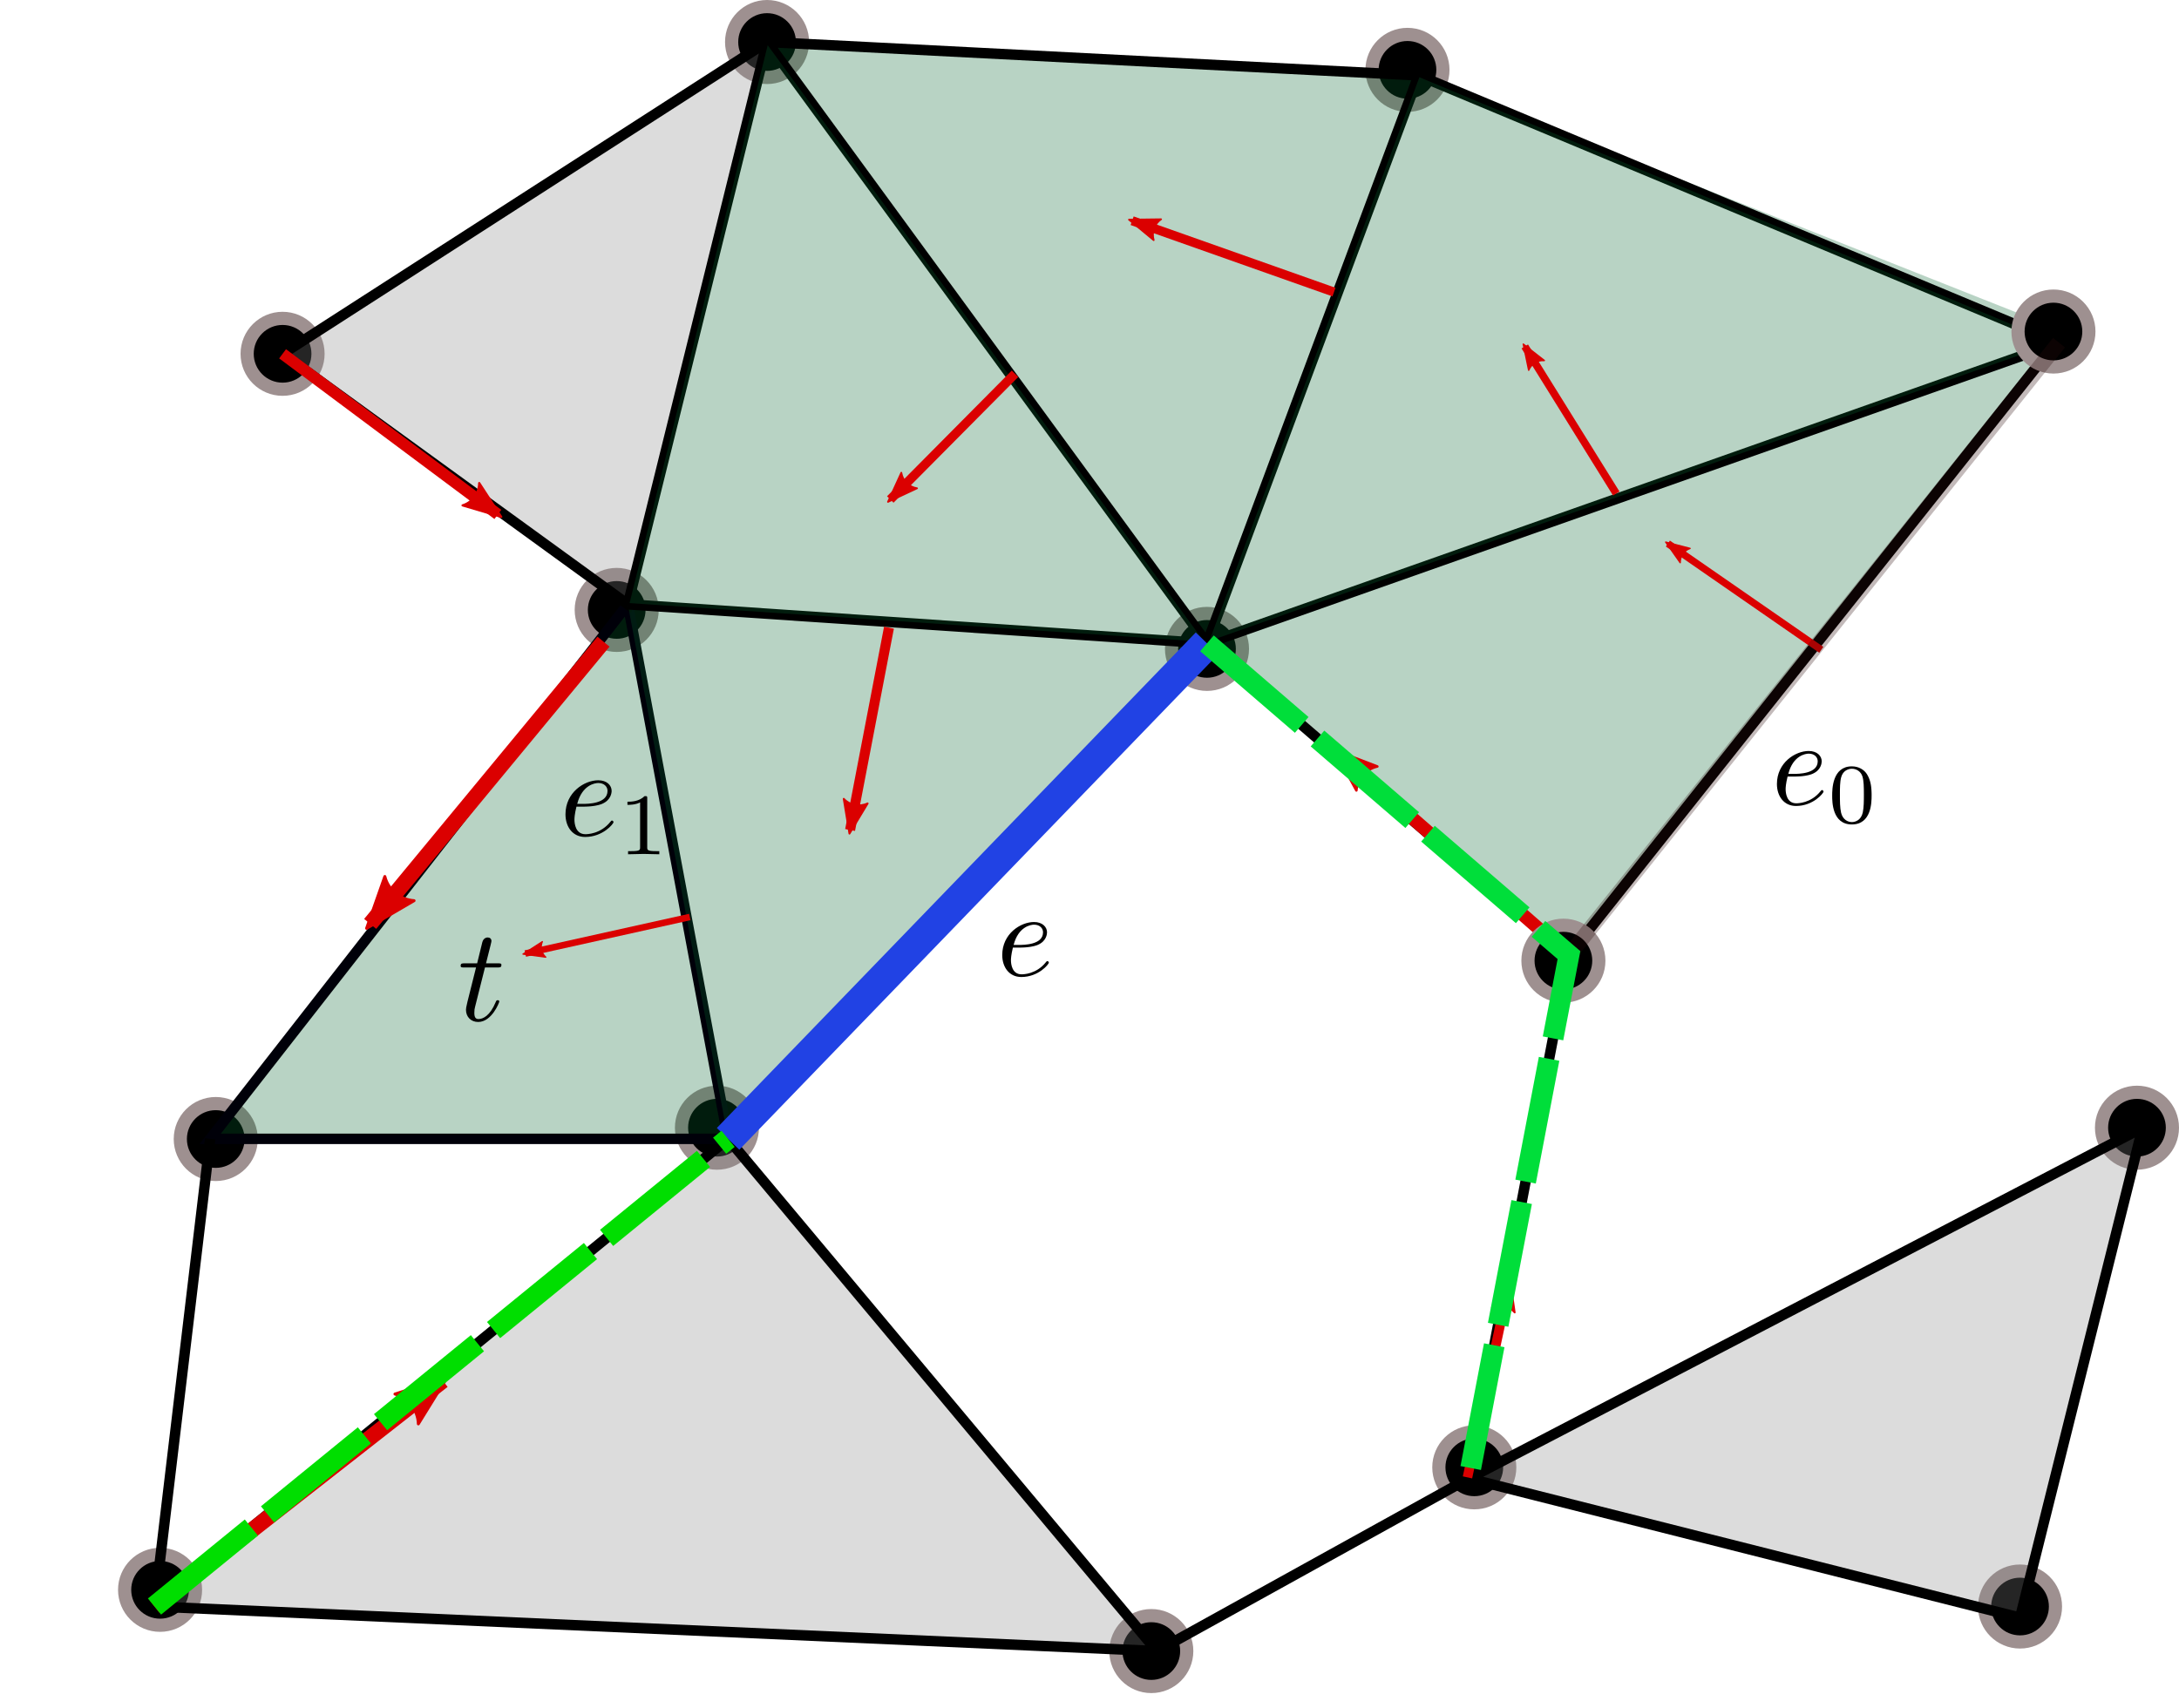 <?xml version="1.0" encoding="UTF-8" standalone="no"?>
<!-- Created with Inkscape (http://www.inkscape.org/) -->

<svg
   xmlns:dc="http://purl.org/dc/elements/1.1/"
   xmlns:cc="http://creativecommons.org/ns#"
   xmlns:rdf="http://www.w3.org/1999/02/22-rdf-syntax-ns#"
   xmlns:svg="http://www.w3.org/2000/svg"
   xmlns="http://www.w3.org/2000/svg"
   xmlns:sodipodi="http://sodipodi.sourceforge.net/DTD/sodipodi-0.dtd"
   xmlns:inkscape="http://www.inkscape.org/namespaces/inkscape"
   width="209.16mm"
   height="163.965mm"
   viewBox="0 0 209.16 163.965"
   version="1.1"
   id="svg8"
   inkscape:version="0.92.3 (2405546, 2018-03-11)"
   sodipodi:docname="drawing.svg">
  <sodipodi:namedview
     id="base"
     pagecolor="#ffffff"
     bordercolor="#666666"
     borderopacity="1.0"
     inkscape:pageopacity="0.0"
     inkscape:pageshadow="2"
     inkscape:zoom="0.98994949"
     inkscape:cx="440.54276"
     inkscape:cy="319.79388"
     inkscape:document-units="mm"
     inkscape:current-layer="layer1"
     showgrid="false"
     inkscape:window-width="1920"
     inkscape:window-height="1025"
     inkscape:window-x="0"
     inkscape:window-y="27"
     inkscape:window-maximized="1"
     fit-margin-top="0"
     fit-margin-left="0"
     fit-margin-right="0"
     fit-margin-bottom="0" />
  <defs
     id="defs2">
    <marker
       inkscape:isstock="true"
       style="overflow:visible"
       id="Arrow1Mend"
       refX="0"
       refY="0"
       orient="auto"
       inkscape:stockid="Arrow1Mend">
      <path
         transform="matrix(-0.4,0,0,-0.4,-4,0)"
         style="fill:#db0000;fill-opacity:1;fill-rule:evenodd;stroke:#db0000;stroke-width:1pt;stroke-opacity:1"
         d="M 0,0 5,-5 -12.5,0 5,5 Z"
         id="path984"
         inkscape:connector-curvature="0" />
    </marker>
    <marker
       inkscape:isstock="true"
       style="overflow:visible"
       id="marker13522"
       refX="0"
       refY="0"
       orient="auto"
       inkscape:stockid="Arrow2Lend">
      <path
         transform="matrix(-1.1,0,0,-1.1,-1.1,0)"
         d="M 8.719,4.034 -2.207,0.016 8.719,-4.002 c -1.745,2.372 -1.735,5.617 -6e-7,8.035 z"
         style="fill:#db0000;fill-opacity:1;fill-rule:evenodd;stroke:#db0000;stroke-width:0.625;stroke-linejoin:round;stroke-opacity:1"
         id="path13520"
         inkscape:connector-curvature="0" />
    </marker>
    <marker
       inkscape:stockid="Arrow1Mend"
       orient="auto"
       refY="0"
       refX="0"
       id="marker5874"
       style="overflow:visible"
       inkscape:isstock="true">
      <path
         id="path5872"
         d="M 0,0 5,-5 -12.5,0 5,5 Z"
         style="fill:#db0000;fill-opacity:1;fill-rule:evenodd;stroke:#db0000;stroke-width:1pt;stroke-opacity:1"
         transform="matrix(-0.4,0,0,-0.4,-4,0)"
         inkscape:connector-curvature="0" />
    </marker>
    <marker
       inkscape:isstock="true"
       style="overflow:visible"
       id="marker1882"
       refX="0"
       refY="0"
       orient="auto"
       inkscape:stockid="Arrow2Lend">
      <path
         transform="matrix(-1.1,0,0,-1.1,-1.1,0)"
         d="M 8.719,4.034 -2.207,0.016 8.719,-4.002 c -1.745,2.372 -1.735,5.617 -6e-7,8.035 z"
         style="fill:#000000;fill-opacity:1;fill-rule:evenodd;stroke:#000000;stroke-width:0.625;stroke-linejoin:round;stroke-opacity:1"
         id="path1880"
         inkscape:connector-curvature="0" />
    </marker>
    <marker
       inkscape:isstock="true"
       style="overflow:visible"
       id="Arrow2Lend"
       refX="0"
       refY="0"
       orient="auto"
       inkscape:stockid="Arrow2Lend">
      <path
         transform="matrix(-1.1,0,0,-1.1,-1.1,0)"
         d="M 8.719,4.034 -2.207,0.016 8.719,-4.002 c -1.745,2.372 -1.735,5.617 -6e-7,8.035 z"
         style="fill:#db0000;fill-opacity:1;fill-rule:evenodd;stroke:#db0000;stroke-width:0.625;stroke-linejoin:round;stroke-opacity:1"
         id="path996"
         inkscape:connector-curvature="0" />
    </marker>
    <marker
       inkscape:stockid="Arrow1Lend"
       orient="auto"
       refY="0"
       refX="0"
       id="marker1822"
       style="overflow:visible"
       inkscape:isstock="true">
      <path
         id="path1820"
         d="M 0,0 5,-5 -12.5,0 5,5 Z"
         style="fill:#000000;fill-opacity:1;fill-rule:evenodd;stroke:#000000;stroke-width:1pt;stroke-opacity:1"
         transform="matrix(-0.8,0,0,-0.8,-10,0)"
         inkscape:connector-curvature="0" />
    </marker>
    <marker
       inkscape:isstock="true"
       style="overflow:visible"
       id="Arrow2Lend-2"
       refX="0"
       refY="0"
       orient="auto"
       inkscape:stockid="Arrow2Lend">
      <path
         transform="matrix(-1.1,0,0,-1.1,-1.1,0)"
         d="M 8.719,4.034 -2.207,0.016 8.719,-4.002 c -1.745,2.372 -1.735,5.617 -6e-7,8.035 z"
         style="fill:#db0000;fill-opacity:1;fill-rule:evenodd;stroke:#db0000;stroke-width:0.625;stroke-linejoin:round;stroke-opacity:1"
         id="path996-9"
         inkscape:connector-curvature="0" />
    </marker>
    <marker
       inkscape:isstock="true"
       style="overflow:visible"
       id="Arrow2Lend-1"
       refX="0"
       refY="0"
       orient="auto"
       inkscape:stockid="Arrow2Lend">
      <path
         transform="matrix(-1.1,0,0,-1.1,-1.1,0)"
         d="M 8.719,4.034 -2.207,0.016 8.719,-4.002 c -1.745,2.372 -1.735,5.617 -6e-7,8.035 z"
         style="fill:#db0000;fill-opacity:1;fill-rule:evenodd;stroke:#db0000;stroke-width:0.625;stroke-linejoin:round;stroke-opacity:1"
         id="path996-94"
         inkscape:connector-curvature="0" />
    </marker>
    <marker
       inkscape:stockid="Arrow2Lend"
       orient="auto"
       refY="0"
       refX="0"
       id="Arrow2Lend-8"
       style="overflow:visible"
       inkscape:isstock="true">
      <path
         inkscape:connector-curvature="0"
         id="path996-4"
         style="fill:#db0000;fill-opacity:1;fill-rule:evenodd;stroke:#db0000;stroke-width:0.625;stroke-linejoin:round;stroke-opacity:1"
         d="M 8.719,4.034 -2.207,0.016 8.719,-4.002 c -1.745,2.372 -1.735,5.617 -6e-7,8.035 z"
         transform="matrix(-1.1,0,0,-1.1,-1.1,0)" />
    </marker>
    <marker
       inkscape:stockid="Arrow2Lend"
       orient="auto"
       refY="0"
       refX="0"
       id="Arrow2Lend-0"
       style="overflow:visible"
       inkscape:isstock="true">
      <path
         inkscape:connector-curvature="0"
         id="path996-3"
         style="fill:#db0000;fill-opacity:1;fill-rule:evenodd;stroke:#db0000;stroke-width:0.625;stroke-linejoin:round;stroke-opacity:1"
         d="M 8.719,4.034 -2.207,0.016 8.719,-4.002 c -1.745,2.372 -1.735,5.617 -6e-7,8.035 z"
         transform="matrix(-1.1,0,0,-1.1,-1.1,0)" />
    </marker>
    <marker
       inkscape:stockid="Arrow2Lend"
       orient="auto"
       refY="0"
       refX="0"
       id="Arrow2Lend-10"
       style="overflow:visible"
       inkscape:isstock="true">
      <path
         inkscape:connector-curvature="0"
         id="path996-6"
         style="fill:#db0000;fill-opacity:1;fill-rule:evenodd;stroke:#db0000;stroke-width:0.625;stroke-linejoin:round;stroke-opacity:1"
         d="M 8.719,4.034 -2.207,0.016 8.719,-4.002 c -1.745,2.372 -1.735,5.617 -6e-7,8.035 z"
         transform="matrix(-1.1,0,0,-1.1,-1.1,0)" />
    </marker>
    <marker
       inkscape:stockid="Arrow2Lend"
       orient="auto"
       refY="0"
       refX="0"
       id="Arrow2Lend-20"
       style="overflow:visible"
       inkscape:isstock="true">
      <path
         inkscape:connector-curvature="0"
         id="path996-61"
         style="fill:#db0000;fill-opacity:1;fill-rule:evenodd;stroke:#db0000;stroke-width:0.625;stroke-linejoin:round;stroke-opacity:1"
         d="M 8.719,4.034 -2.207,0.016 8.719,-4.002 c -1.745,2.372 -1.735,5.617 -6e-7,8.035 z"
         transform="matrix(-1.1,0,0,-1.1,-1.1,0)" />
    </marker>
    <marker
       inkscape:stockid="Arrow2Lend"
       orient="auto"
       refY="0"
       refX="0"
       id="Arrow2Lend-4"
       style="overflow:visible"
       inkscape:isstock="true">
      <path
         inkscape:connector-curvature="0"
         id="path996-7"
         style="fill:#db0000;fill-opacity:1;fill-rule:evenodd;stroke:#db0000;stroke-width:0.625;stroke-linejoin:round;stroke-opacity:1"
         d="M 8.719,4.034 -2.207,0.016 8.719,-4.002 c -1.745,2.372 -1.735,5.617 -6e-7,8.035 z"
         transform="matrix(-1.1,0,0,-1.1,-1.1,0)" />
    </marker>
    <marker
       inkscape:stockid="Arrow2Lend"
       orient="auto"
       refY="0"
       refX="0"
       id="Arrow2Lend-6"
       style="overflow:visible"
       inkscape:isstock="true">
      <path
         inkscape:connector-curvature="0"
         id="path996-93"
         style="fill:#db0000;fill-opacity:1;fill-rule:evenodd;stroke:#db0000;stroke-width:0.625;stroke-linejoin:round;stroke-opacity:1"
         d="M 8.719,4.034 -2.207,0.016 8.719,-4.002 c -1.745,2.372 -1.735,5.617 -6e-7,8.035 z"
         transform="matrix(-1.1,0,0,-1.1,-1.1,0)" />
    </marker>
    <marker
       inkscape:stockid="Arrow2Lend"
       orient="auto"
       refY="0"
       refX="0"
       id="Arrow2Lend-20-5"
       style="overflow:visible"
       inkscape:isstock="true">
      <path
         inkscape:connector-curvature="0"
         id="path996-61-2"
         style="fill:#db0000;fill-opacity:1;fill-rule:evenodd;stroke:#db0000;stroke-width:0.625;stroke-linejoin:round;stroke-opacity:1"
         d="M 8.719,4.034 -2.207,0.016 8.719,-4.002 c -1.745,2.372 -1.735,5.617 -6e-7,8.035 z"
         transform="matrix(-1.1,0,0,-1.1,-1.1,0)" />
    </marker>
    <marker
       inkscape:stockid="Arrow2Lend"
       orient="auto"
       refY="0"
       refX="0"
       id="Arrow2Lend-20-4"
       style="overflow:visible"
       inkscape:isstock="true">
      <path
         inkscape:connector-curvature="0"
         id="path996-61-7"
         style="fill:#db0000;fill-opacity:1;fill-rule:evenodd;stroke:#db0000;stroke-width:0.625;stroke-linejoin:round;stroke-opacity:1"
         d="M 8.719,4.034 -2.207,0.016 8.719,-4.002 c -1.745,2.372 -1.735,5.617 -6e-7,8.035 z"
         transform="matrix(-1.1,0,0,-1.1,-1.1,0)" />
    </marker>
    <marker
       inkscape:stockid="Arrow2Lend"
       orient="auto"
       refY="0"
       refX="0"
       id="Arrow2Lend-20-4-4"
       style="overflow:visible"
       inkscape:isstock="true">
      <path
         inkscape:connector-curvature="0"
         id="path996-61-7-3"
         style="fill:#db0000;fill-opacity:1;fill-rule:evenodd;stroke:#db0000;stroke-width:0.625;stroke-linejoin:round;stroke-opacity:1"
         d="M 8.719,4.034 -2.207,0.016 8.719,-4.002 c -1.745,2.372 -1.735,5.617 -6e-7,8.035 z"
         transform="matrix(-1.1,0,0,-1.1,-1.1,0)" />
    </marker>
    <marker
       inkscape:isstock="true"
       style="overflow:visible"
       id="Arrow2Lend-1-3"
       refX="0"
       refY="0"
       orient="auto"
       inkscape:stockid="Arrow2Lend">
      <path
         transform="matrix(-1.1,0,0,-1.1,-1.1,0)"
         d="M 8.719,4.034 -2.207,0.016 8.719,-4.002 c -1.745,2.372 -1.735,5.617 -6e-7,8.035 z"
         style="fill:#db0000;fill-opacity:1;fill-rule:evenodd;stroke:#db0000;stroke-width:0.625;stroke-linejoin:round;stroke-opacity:1"
         id="path996-94-6"
         inkscape:connector-curvature="0" />
    </marker>
  </defs>
  <g
     transform="translate(-43.969,-71.315)"
     id="layer1"
     inkscape:groupmode="layer"
     inkscape:label="Layer 1">
    <circle
       r="3.402"
       cy="223.951"
       cx="59.334"
       id="path815-626"
       style="fill:#000000;fill-opacity:1;stroke:#9e9090;stroke-width:1.265;stroke-miterlimit:4;stroke-dasharray:none;stroke-opacity:1" />
    <circle
       transform="scale(1,-1)"
       r="3.402"
       cy="-229.83"
       cx="154.482"
       id="path815-626-2"
       style="fill:#000000;fill-opacity:1;stroke:#9e9090;stroke-width:1.265;stroke-miterlimit:4;stroke-dasharray:none;stroke-opacity:1" />
    <circle
       r="3.402"
       cy="78.022"
       cx="179.071"
       id="path815-626-0"
       style="fill:#000000;fill-opacity:1;stroke:#9e9090;stroke-width:1.265;stroke-miterlimit:4;stroke-dasharray:none;stroke-opacity:1" />
    <circle
       r="3.402"
       cy="75.349"
       cx="117.599"
       id="path815-626-23"
       style="fill:#000000;fill-opacity:1;stroke:#9e9090;stroke-width:1.265;stroke-miterlimit:4;stroke-dasharray:none;stroke-opacity:1" />
    <circle
       r="3.402"
       cy="179.584"
       cx="112.788"
       id="path815-626-7"
       style="fill:#000000;fill-opacity:1;stroke:#9e9090;stroke-width:1.265;stroke-miterlimit:4;stroke-dasharray:none;stroke-opacity:1" />
    <circle
       r="3.402"
       cy="105.283"
       cx="71.094"
       id="path815-626-5"
       style="fill:#000000;fill-opacity:1;stroke:#9e9090;stroke-width:1.265;stroke-miterlimit:4;stroke-dasharray:none;stroke-opacity:1" />
    <circle
       r="3.402"
       cy="129.872"
       cx="103.166"
       id="path815-626-9"
       style="fill:#000000;fill-opacity:1;stroke:#9e9090;stroke-width:1.265;stroke-miterlimit:4;stroke-dasharray:none;stroke-opacity:1" />
    <circle
       r="3.402"
       cy="133.614"
       cx="159.827"
       id="path815-626-22"
       style="fill:#000000;fill-opacity:1;stroke:#9e9090;stroke-width:1.265;stroke-miterlimit:4;stroke-dasharray:none;stroke-opacity:1" />
    <circle
       r="3.402"
       cy="180.67"
       cx="64.679"
       id="path815-626-8"
       style="fill:#000000;fill-opacity:1;stroke:#9e9090;stroke-width:1.265;stroke-miterlimit:4;stroke-dasharray:none;stroke-opacity:1" />
    <path
       inkscape:connector-curvature="0"
       id="path9196"
       d="m 113.857,180.653 -55.058,44.901 96.217,4.276 z"
       style="fill:#868686;fill-opacity:0.282;stroke:#000000;stroke-width:1;stroke-linecap:butt;stroke-linejoin:miter;stroke-miterlimit:4;stroke-dasharray:none;stroke-opacity:1" />
    <path
       inkscape:connector-curvature="0"
       id="path9198"
       d="m 64.145,180.653 h 49.712 l -9.622,-51.316 z"
       style="fill:#05642e;fill-opacity:0.282;stroke:#000009;stroke-width:1;stroke-linecap:butt;stroke-linejoin:miter;stroke-miterlimit:4;stroke-dasharray:none;stroke-opacity:1" />
    <path
       inkscape:connector-curvature="0"
       id="path9200"
       d="m 64.145,180.653 -5.345,44.901 v 0"
       style="fill:none;stroke:#000000;stroke-width:1;stroke-linecap:butt;stroke-linejoin:miter;stroke-miterlimit:4;stroke-dasharray:none;stroke-opacity:1" />
    <circle
       r="3.402"
       cy="212.191"
       cx="185.485"
       id="path815-626-22-9"
       style="fill:#000000;fill-opacity:1;stroke:#9e9090;stroke-width:1.265;stroke-miterlimit:4;stroke-dasharray:none;stroke-opacity:1" />
    <circle
       r="3.402"
       cy="179.584"
       cx="249.095"
       id="path815-626-22-3"
       style="fill:#000000;fill-opacity:1;stroke:#9e9090;stroke-width:1.265;stroke-miterlimit:4;stroke-dasharray:none;stroke-opacity:1" />
    <circle
       r="3.402"
       cy="225.554"
       cx="237.87"
       id="path815-626-22-6"
       style="fill:#000000;fill-opacity:1;stroke:#9e9090;stroke-width:1.265;stroke-miterlimit:4;stroke-dasharray:none;stroke-opacity:1" />
    <path
       inkscape:connector-curvature="0"
       id="path9243"
       d="m 71.094,105.283 33.141,24.054 13.363,-53.988 z"
       style="fill:#868686;fill-opacity:0.282;stroke:#000000;stroke-width:1;stroke-linecap:butt;stroke-linejoin:miter;stroke-miterlimit:4;stroke-dasharray:none;stroke-opacity:1" />
    <path
       inkscape:connector-curvature="0"
       id="path9245"
       d="m 104.235,129.337 55.592,3.742 -45.97,47.574"
       style="fill:#05642e;fill-opacity:0.282;stroke:#000000;stroke-width:1;stroke-linecap:butt;stroke-linejoin:miter;stroke-miterlimit:4;stroke-dasharray:none;stroke-opacity:1" />
    <path
       inkscape:connector-curvature="0"
       id="path9247"
       d="m 117.599,75.349 62.541,3.207 -20.312,54.523 z"
       style="fill:#05642e;fill-opacity:0.282;stroke:#000000;stroke-width:1;stroke-linecap:butt;stroke-linejoin:miter;stroke-miterlimit:4;stroke-dasharray:none;stroke-opacity:1" />
    <path
       inkscape:connector-curvature="0"
       id="path9249"
       d="m 180.14,78.556 61.472,25.658 -81.784,28.865 34.745,29.934 47.574,-59.868"
       style="fill:#05642e;fill-opacity:0.282;stroke:#000000;stroke-width:1;stroke-linecap:butt;stroke-linejoin:miter;stroke-miterlimit:4;stroke-dasharray:none;stroke-opacity:1" />
    <path
       inkscape:connector-curvature="0"
       id="path9251"
       d="m 184.951,213.26 52.919,13.363 v 0 l 11.76,-47.039 z"
       style="fill:#868686;fill-opacity:0.282;stroke:#000000;stroke-width:1;stroke-linecap:butt;stroke-linejoin:miter;stroke-miterlimit:4;stroke-dasharray:none;stroke-opacity:1" />
    <path
       inkscape:connector-curvature="0"
       id="path9253"
       d="m 194.572,163.013 -9.622,50.247 -29.934,16.571"
       style="fill:none;stroke:#000000;stroke-width:1;stroke-linecap:butt;stroke-linejoin:miter;stroke-miterlimit:4;stroke-dasharray:none;stroke-opacity:1" />
    <path
       inkscape:connector-curvature="0"
       id="path12958"
       d="m 117.599,75.349 -13.363,53.988 55.592,3.742 z"
       style="fill:#05642e;fill-opacity:0.282;stroke:#000000;stroke-width:0.265px;stroke-linecap:butt;stroke-linejoin:miter;stroke-opacity:1" />
    <path
       inkscape:connector-curvature="0"
       id="path12960"
       d="m 180.14,78.556 -20.312,54.523 81.784,-28.865 z"
       style="fill:#05642e;fill-opacity:0.282;stroke:#000000;stroke-width:0.265px;stroke-linecap:butt;stroke-linejoin:miter;stroke-opacity:1" />
    <circle
       r="3.402"
       cy="103.145"
       cx="241.077"
       id="path815-626-22-1"
       style="fill:#000000;fill-opacity:1;stroke:#9e9090;stroke-width:1.265;stroke-miterlimit:4;stroke-dasharray:none;stroke-opacity:1" />
    <path
       inkscape:transform-center-y="-11.246468"
       inkscape:transform-center-x="-13.88336"
       sodipodi:nodetypes="cc"
       inkscape:connector-curvature="0"
       id="path12962"
       d="M 58.799,225.554 86.474,203.877"
       style="fill:none;stroke:#db0000;stroke-width:1.5;stroke-linecap:butt;stroke-linejoin:round;stroke-miterlimit:4;stroke-dasharray:none;stroke-opacity:1;marker-end:url(#Arrow2Lend)" />
    <path
       inkscape:transform-center-y="1.8890189"
       inkscape:transform-center-x="7.9863281"
       sodipodi:nodetypes="cc"
       inkscape:connector-curvature="0"
       id="path12962-7"
       d="m 110.181,159.355 -15.79,3.508"
       style="fill:none;stroke:#db0000;stroke-width:0.629;stroke-linecap:butt;stroke-linejoin:round;stroke-miterlimit:4;stroke-dasharray:none;stroke-opacity:1;marker-end:url(#Arrow2Lend-1)" />
    <g
       id="g18181"
       transform="matrix(0.596,0,0,0.596,16.126,139.051)">
      <g
         word-spacing="normal"
         letter-spacing="normal"
         font-size-adjust="none"
         font-stretch="normal"
         font-weight="normal"
         font-variant="normal"
         font-style="normal"
         stroke-miterlimit="10.433"
         xml:space="preserve"
         transform="matrix(0.429,0,0,-0.429,-75,225)"
         id="g18179"
         style="font-style:normal;font-variant:normal;font-weight:normal;font-stretch:normal;letter-spacing:normal;word-spacing:normal;text-anchor:start;fill:none;fill-opacity:1;fill-rule:evenodd;stroke:#000000;stroke-linecap:butt;stroke-linejoin:miter;stroke-miterlimit:10.433;stroke-dasharray:none;stroke-dashoffset:0;stroke-opacity:1"><path
           id="path18177"
           d="m 465.79,426.12 h 4.68 c 0.99,0 1.49,0 1.49,1 0,0.55 -0.5,0.55 -1.39,0.55 h -4.39 c 1.79,7.08 2.04,8.08 2.04,8.37 0,0.85 -0.59,1.35 -1.43,1.35 -0.16,0 -1.55,-0.05 -2,-1.8 l -1.94,-7.92 h -4.69 c -1,0 -1.5,0 -1.5,-0.94 0,-0.61 0.41,-0.61 1.41,-0.61 h 4.37 c -3.58,-14.14 -3.78,-14.98 -3.78,-15.89 0,-2.69 1.89,-4.58 4.58,-4.58 5.08,0 7.92,7.27 7.92,7.67 0,0.5 -0.39,0.5 -0.59,0.5 -0.46,0 -0.5,-0.15 -0.75,-0.7 -2.14,-5.17 -4.78,-6.37 -6.47,-6.37 -1.05,0 -1.55,0.65 -1.55,2.29 0,1.19 0.09,1.55 0.3,2.39 z"
           inkscape:connector-curvature="0"
           style="fill:#000000;stroke-width:0" /></g>    </g>
    <path
       style="fill:none;stroke:#db0000;stroke-width:0.877;stroke-linecap:butt;stroke-linejoin:round;stroke-miterlimit:4;stroke-dasharray:none;stroke-opacity:1;marker-end:url(#Arrow2Lend-8)"
       d="m 141.4,107.199 -11.974,12.071"
       id="path12962-5"
       inkscape:connector-curvature="0"
       sodipodi:nodetypes="cc"
       inkscape:transform-center-x="5.9280657"
       inkscape:transform-center-y="6.26959" />
    <path
       style="fill:none;stroke:#db0000;stroke-width:0.877;stroke-linecap:butt;stroke-linejoin:round;stroke-miterlimit:4;stroke-dasharray:none;stroke-opacity:1;marker-end:url(#Arrow2Lend-0)"
       d="M 172.017,99.359 152.641,92.506"
       id="path12962-6"
       inkscape:connector-curvature="0"
       sodipodi:nodetypes="cc"
       inkscape:transform-center-x="9.9035852"
       inkscape:transform-center-y="-3.3211729" />
    <path
       style="fill:none;stroke:#db0000;stroke-width:0.727;stroke-linecap:butt;stroke-linejoin:round;stroke-miterlimit:4;stroke-dasharray:none;stroke-opacity:1;marker-end:url(#Arrow2Lend-10)"
       d="M 199.111,118.696 190.332,104.577"
       id="path12962-3"
       inkscape:connector-curvature="0"
       sodipodi:nodetypes="cc"
       inkscape:transform-center-x="4.5825145"
       inkscape:transform-center-y="-7.0948755" />
    <path
       style="fill:none;stroke:#db0000;stroke-width:0.917;stroke-linecap:butt;stroke-linejoin:round;stroke-miterlimit:4;stroke-dasharray:none;stroke-opacity:1;marker-end:url(#Arrow2Lend-20)"
       d="m 184.83,213.155 4.015,-18.695"
       id="path12962-55"
       inkscape:connector-curvature="0"
       sodipodi:nodetypes="cc"
       inkscape:transform-center-x="-1.8397952"
       inkscape:transform-center-y="-9.5232797" />
    <path
       style="fill:none;stroke:#db0000;stroke-width:1.102;stroke-linecap:butt;stroke-linejoin:round;stroke-miterlimit:4;stroke-dasharray:none;stroke-opacity:1;marker-end:url(#Arrow2Lend-4)"
       d="m 71.094,105.283 20.664,15.419"
       id="path12962-65"
       inkscape:connector-curvature="0"
       sodipodi:nodetypes="cc"
       inkscape:transform-center-x="-10.628064"
       inkscape:transform-center-y="7.6618258" />
    <path
       style="fill:none;stroke:#db0000;stroke-width:1.5;stroke-linecap:butt;stroke-linejoin:round;stroke-miterlimit:4;stroke-dasharray:none;stroke-opacity:1;marker-end:url(#Arrow2Lend-6)"
       d="M 101.897,132.919 79.501,160.016"
       id="path12962-74"
       inkscape:connector-curvature="0"
       sodipodi:nodetypes="cc"
       inkscape:transform-center-x="11.155623"
       inkscape:transform-center-y="13.956462" />
    <path
       style="fill:none;stroke:#db0000;stroke-width:1.26;stroke-linecap:butt;stroke-linejoin:round;stroke-miterlimit:4;stroke-dasharray:none;stroke-opacity:1;marker-end:url(#Arrow2Lend-20-5)"
       d="M 194.664,163.092 172.394,143.615"
       id="path12962-55-5"
       inkscape:connector-curvature="0"
       sodipodi:nodetypes="cc"
       inkscape:transform-center-x="11.48559"
       inkscape:transform-center-y="-9.7195028" />
    <circle
       r="3.402"
       cy="163.548"
       cx="194.038"
       id="path815-626-22-7"
       style="fill:#000000;fill-opacity:1;stroke:#9e9090;stroke-width:1.265;stroke-miterlimit:4;stroke-dasharray:none;stroke-opacity:1" />
    <path
       style="fill:none;stroke:#db0000;stroke-width:0.688;stroke-linecap:butt;stroke-linejoin:round;stroke-miterlimit:4;stroke-dasharray:none;stroke-opacity:1;marker-end:url(#Arrow2Lend-20-4)"
       d="M 218.792,133.701 204.066,123.5"
       id="path12962-55-4"
       inkscape:connector-curvature="0"
       sodipodi:nodetypes="cc"
       inkscape:transform-center-x="7.5937336"
       inkscape:transform-center-y="-5.113295" />
    <path
       style="fill:none;stroke:#2d0c0d;stroke-width:1.465;stroke-linecap:butt;stroke-linejoin:miter;stroke-opacity:0.282;stroke-miterlimit:4;stroke-dasharray:none"
       d="m 194.572,163.013 47.039,-58.799"
       id="path23913"
       inkscape:connector-curvature="0" />
    <g
       transform="translate(148.395,86.746)"
       id="g1077">
      <g
         style="font-style:normal;font-variant:normal;font-weight:normal;font-stretch:normal;letter-spacing:normal;word-spacing:normal;text-anchor:start;fill:none;fill-opacity:1;fill-rule:evenodd;stroke:#000000;stroke-linecap:butt;stroke-linejoin:miter;stroke-miterlimit:10.433;stroke-dasharray:none;stroke-dashoffset:0;stroke-opacity:1"
         word-spacing="normal"
         letter-spacing="normal"
         font-size-adjust="none"
         font-stretch="normal"
         font-weight="normal"
         font-variant="normal"
         font-style="normal"
         stroke-miterlimit="10.433"
         xml:space="preserve"
         transform="matrix(0.234,0,0,-0.234,-40.991,156.87)"
         id="g1075"><path
           style="fill:#000000;stroke-width:0"
           inkscape:connector-curvature="0"
           id="path1071"
           d="m 464.83,417.71 0.14,0.01 h 0.16 0.17 0.17 l 0.19,0.01 h 0.2 l 0.21,0.01 0.22,0.01 0.22,0.01 0.23,0.01 0.24,0.01 0.25,0.02 0.25,0.02 0.25,0.02 0.53,0.05 0.53,0.07 0.55,0.07 0.54,0.1 0.54,0.11 0.54,0.12 0.26,0.07 0.26,0.08 0.25,0.08 0.25,0.08 0.24,0.09 0.24,0.1 c 3.48,1.5 3.73,4.43 3.73,5.12 0,2.2 -1.89,4.23 -5.33,4.23 v -1.09 c 2.35,0 3.69,-1.44 3.69,-3.14 0,-5.17 -7.97,-5.17 -10.01,-5.17 h -2.05 c 1.95,7.56 7.08,8.31 8.37,8.31 v 1.09 c -5.53,0 -13.04,-4.82 -13.04,-13.54 0,-5.08 2.93,-9.02 7.81,-9.02 7.12,0 11.31,5.28 11.31,5.88 0,0.29 -0.3,0.65 -0.59,0.65 -0.25,0 -0.35,-0.11 -0.66,-0.5 -3.94,-4.93 -9.36,-4.93 -9.95,-4.93 -3.89,0 -4.35,4.18 -4.35,5.78 0,0.59 0.05,2.14 0.8,5.18 z" /><path
           style="fill:#000000;stroke-width:0"
           inkscape:connector-curvature="0"
           id="path1073"
           d="m 496.66,409.87 v 0.71 l -0.02,0.68 -0.03,0.66 -0.04,0.64 -0.06,0.62 -0.07,0.6 -0.09,0.57 -0.11,0.56 -0.13,0.55 -0.15,0.53 -0.17,0.51 -0.19,0.5 -0.21,0.49 -0.24,0.48 -0.26,0.47 -0.14,0.23 -0.15,0.23 c -1.08,1.61 -3.23,3 -6.03,3 v -0.98 c 1.89,0 3.7,-1.14 4.33,-3.17 0.56,-1.88 0.59,-4.39 0.59,-7.43 0,-2.57 0,-5.15 -0.45,-7.34 -0.7,-3.17 -3.06,-3.94 -4.47,-3.94 v 0 c -1.59,0 -3.72,0.94 -4.42,3.8 -0.49,2.05 -0.49,4.91 -0.49,7.48 0,2.55 0,5.21 0.52,7.11 0.73,2.75 2.97,3.49 4.39,3.49 v 0.98 c -8.08,0 -8.08,-9.51 -8.08,-12.03 0,-2.5 0,-11.81 8.08,-11.81 8.09,0 8.09,9.31 8.09,11.81 z" /></g>    </g>
    <g
       transform="matrix(1.031,0,0,1.031,30.059,87.801)"
       id="g1255">
      <g
         style="font-style:normal;font-variant:normal;font-weight:normal;font-stretch:normal;letter-spacing:normal;word-spacing:normal;text-anchor:start;fill:none;fill-opacity:1;fill-rule:evenodd;stroke:#000000;stroke-linecap:butt;stroke-linejoin:miter;stroke-miterlimit:10.433;stroke-dasharray:none;stroke-dashoffset:0;stroke-opacity:1"
         id="g1253"
         transform="matrix(0.234,0,0,-0.234,-40.991,156.87)"
         xml:space="preserve"
         stroke-miterlimit="10.433"
         font-style="normal"
         font-variant="normal"
         font-weight="normal"
         font-stretch="normal"
         font-size-adjust="none"
         letter-spacing="normal"
         word-spacing="normal"><path
           style="fill:#000000;stroke-width:0"
           inkscape:connector-curvature="0"
           d="m 464.83,417.71 0.14,0.01 h 0.16 0.17 0.17 l 0.19,0.01 h 0.2 l 0.21,0.01 0.22,0.01 0.22,0.01 0.23,0.01 0.24,0.01 0.25,0.02 0.25,0.02 0.25,0.02 0.53,0.05 0.53,0.07 0.55,0.07 0.54,0.1 0.54,0.11 0.54,0.12 0.26,0.07 0.26,0.08 0.25,0.08 0.25,0.08 0.24,0.09 0.24,0.1 c 3.48,1.5 3.73,4.43 3.73,5.12 0,2.2 -1.89,4.23 -5.33,4.23 v -1.09 c 2.35,0 3.69,-1.44 3.69,-3.14 0,-5.17 -7.97,-5.17 -10.01,-5.17 h -2.05 c 1.95,7.56 7.08,8.31 8.37,8.31 v 1.09 c -5.53,0 -13.04,-4.82 -13.04,-13.54 0,-5.08 2.93,-9.02 7.81,-9.02 7.12,0 11.31,5.28 11.31,5.88 0,0.29 -0.3,0.65 -0.59,0.65 -0.25,0 -0.35,-0.11 -0.66,-0.5 -3.94,-4.93 -9.36,-4.93 -9.95,-4.93 -3.89,0 -4.35,4.18 -4.35,5.78 0,0.59 0.05,2.14 0.8,5.18 z"
           id="path1249" /><path
           style="fill:#000000;stroke-width:0"
           inkscape:connector-curvature="0"
           d="m 490.35,420.92 v 0.04 0.04 0.05 0.04 0.03 0.04 0.04 0.03 0.04 l -0.01,0.03 v 0.03 0.03 0.03 l -0.01,0.03 v 0.03 0.02 l -0.01,0.03 v 0.02 l -0.01,0.03 v 0.02 l -0.02,0.04 -0.01,0.04 -0.02,0.03 -0.02,0.03 -0.02,0.03 -0.02,0.03 -0.03,0.02 -0.03,0.02 -0.03,0.02 -0.04,0.01 -0.04,0.01 -0.05,0.02 h -0.02 -0.02 l -0.03,0.01 h -0.03 l -0.02,0.01 h -0.03 -0.03 -0.03 -0.03 l -0.04,0.01 h -0.03 -0.04 -0.03 -0.04 -0.04 -0.04 -0.04 -0.05 -0.04 -0.05 c -2.23,-2.2 -5.39,-2.23 -6.82,-2.23 v -1.25 c 0.84,0 3.14,0 5.04,0.97 v -17.77 c 0,-1.16 0,-1.61 -3.48,-1.61 h -1.31 v -1.25 c 0.62,0.03 4.9,0.14 6.2,0.14 1.08,0 5.47,-0.11 6.23,-0.14 v 1.25 h -1.32 c -3.49,0 -3.49,0.45 -3.49,1.61 z"
           id="path1251" /></g>    </g>
    <path
       inkscape:transform-center-y="9.9449544"
       inkscape:transform-center-x="1.6924678"
       sodipodi:nodetypes="cc"
       inkscape:connector-curvature="0"
       id="path12962-7-7"
       d="m 129.3,131.577 -3.731,19.425"
       style="fill:none;stroke:#db0000;stroke-width:0.962;stroke-linecap:butt;stroke-linejoin:round;stroke-miterlimit:4;stroke-dasharray:none;stroke-opacity:1;marker-end:url(#Arrow2Lend-1-3)" />
    <path
       inkscape:connector-curvature="0"
       id="path7007"
       d="m 113.857,180.653 45.97,-47.574"
       style="fill:none;stroke:#2142e4;stroke-width:3;stroke-linecap:butt;stroke-linejoin:miter;stroke-opacity:1;stroke-miterlimit:4;stroke-dasharray:none" />
    <path
       inkscape:connector-curvature="0"
       id="path7009"
       d="m 159.827,133.079 34.745,29.934 -9.622,50.247"
       style="fill:none;stroke:#00de3a;stroke-width:2;stroke-linecap:butt;stroke-linejoin:miter;stroke-opacity:1;stroke-miterlimit:4;stroke-dasharray:12, 2;stroke-dashoffset:0" />
    <path
       inkscape:connector-curvature="0"
       id="path7017"
       d="M 58.799,225.554 113.857,180.653"
       style="fill:none;stroke:#00de00;stroke-width:2;stroke-linecap:butt;stroke-linejoin:miter;stroke-opacity:1;stroke-miterlimit:4;stroke-dasharray:12,2;stroke-dashoffset:0" />
    <g
       id="g7112"
       transform="translate(74.034,103.166)"
       style="stroke:#172be8;stroke-opacity:1">
      <g
         word-spacing="normal"
         letter-spacing="normal"
         font-size-adjust="none"
         font-stretch="normal"
         font-weight="normal"
         font-variant="normal"
         font-style="normal"
         stroke-miterlimit="10.433"
         xml:space="preserve"
         transform="matrix(0.234,0,0,-0.234,-40.991,156.87)"
         id="content"
         style="font-style:normal;font-variant:normal;font-weight:normal;font-stretch:normal;letter-spacing:normal;word-spacing:normal;text-anchor:start;fill:none;fill-opacity:1;fill-rule:evenodd;stroke:#172be8;stroke-linecap:butt;stroke-linejoin:miter;stroke-miterlimit:10.433;stroke-dasharray:none;stroke-dashoffset:0;stroke-opacity:1"><path
           id="path7109"
           d="m 464.83,417.71 0.14,0.01 h 0.16 0.17 0.17 l 0.19,0.01 h 0.2 l 0.21,0.01 0.22,0.01 0.22,0.01 0.23,0.01 0.24,0.01 0.25,0.02 0.25,0.02 0.25,0.02 0.53,0.05 0.53,0.07 0.55,0.07 0.54,0.1 0.54,0.11 0.54,0.12 0.26,0.07 0.26,0.08 0.25,0.08 0.25,0.08 0.24,0.09 0.24,0.1 c 3.48,1.5 3.73,4.43 3.73,5.12 0,2.2 -1.89,4.23 -5.33,4.23 v -1.09 c 2.35,0 3.69,-1.44 3.69,-3.14 0,-5.17 -7.97,-5.17 -10.01,-5.17 h -2.05 c 1.95,7.56 7.08,8.31 8.37,8.31 v 1.09 c -5.53,0 -13.04,-4.82 -13.04,-13.54 0,-5.08 2.93,-9.02 7.81,-9.02 7.12,0 11.31,5.28 11.31,5.88 0,0.29 -0.3,0.65 -0.59,0.65 -0.25,0 -0.35,-0.11 -0.66,-0.5 -3.94,-4.93 -9.36,-4.93 -9.95,-4.93 -3.89,0 -4.35,4.18 -4.35,5.78 0,0.59 0.05,2.14 0.8,5.18 z"
           inkscape:connector-curvature="0"
           style="fill:#000000;stroke:#172be8;stroke-width:0;stroke-opacity:1" /></g>    </g>
  </g>
</svg>
